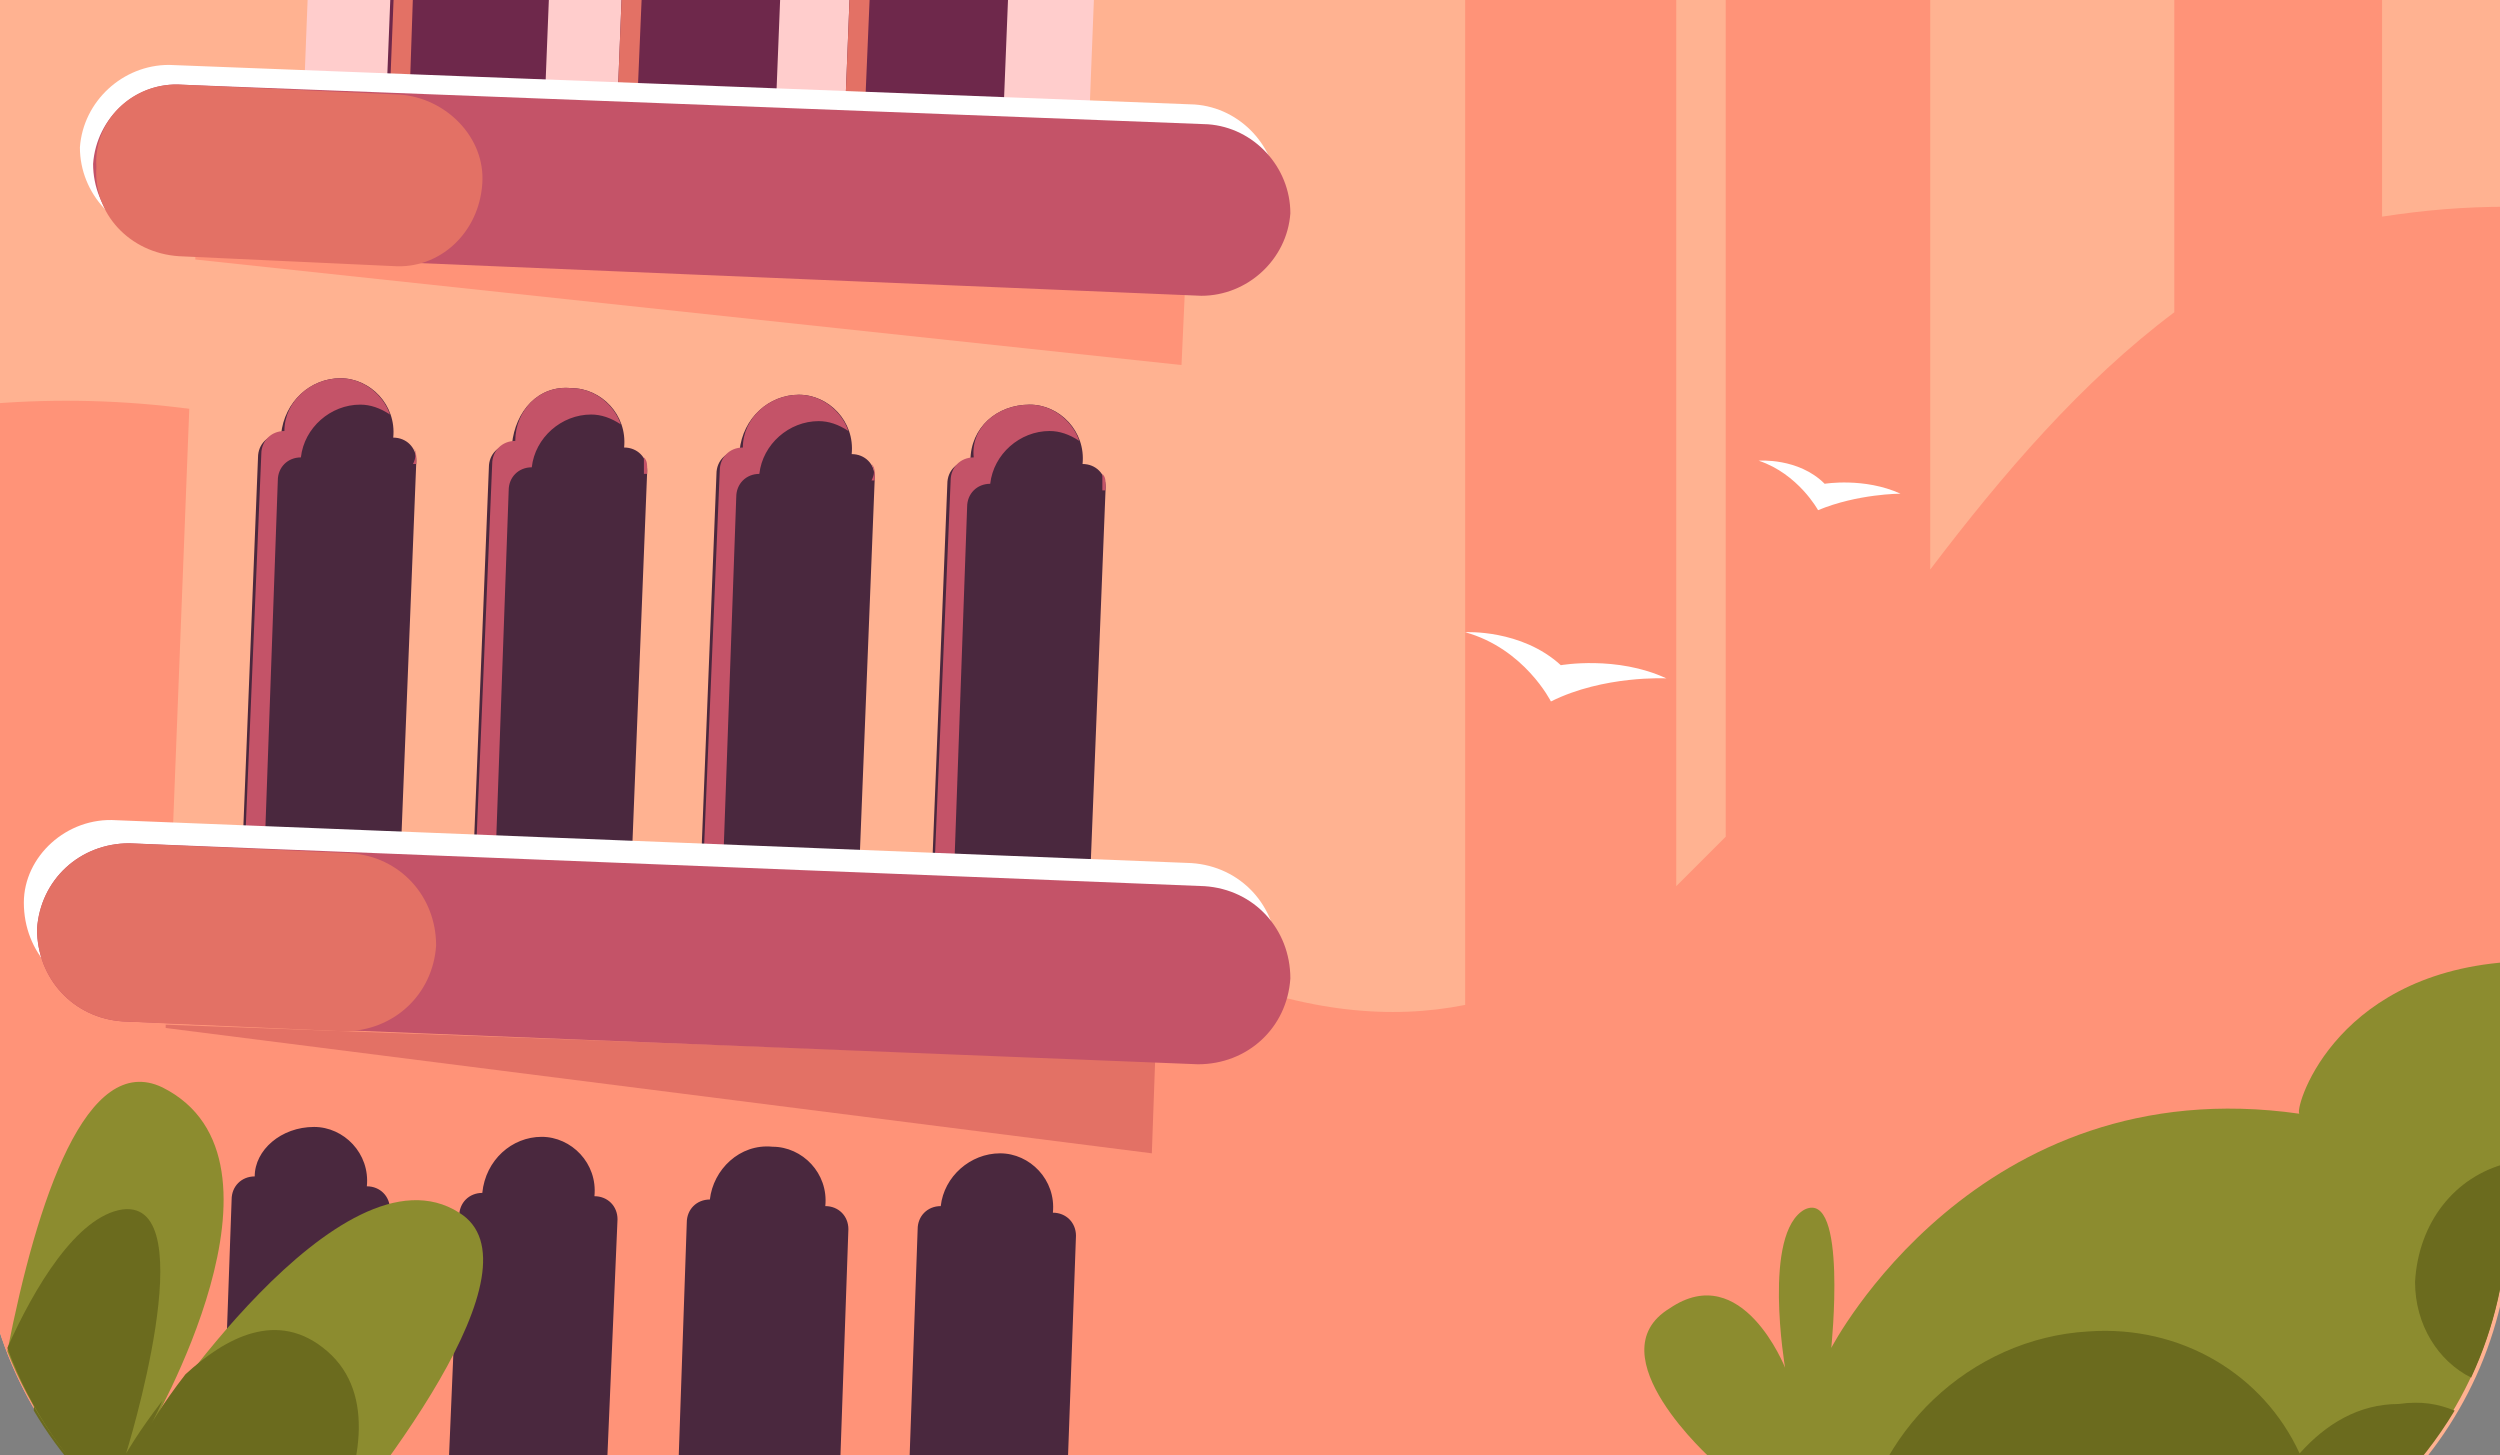 <svg width="311" height="181" viewBox="0 0 311 181" fill="none" xmlns="http://www.w3.org/2000/svg">
<rect x="0" y="0" width="311" height="181" fill="#808080" stroke="none"/>
<path d="M46.047 -115.015L263.916 -115.015C290.586 -115.015 312.332 -93.269 312.332 -66.599V151.27C312.332 177.939 290.586 199.685 263.916 199.685H46.047C19.378 199.275 -2.368 177.529 -2.368 150.86L-2.368 -66.599C-2.368 -93.269 19.378 -115.015 46.047 -115.015Z" fill="#FFB291"/>
<path d="M311.921 25.718V150.86C311.921 177.529 290.175 199.275 263.506 199.275H46.047C19.378 199.275 -2.368 177.529 -2.368 150.86L-2.368 50.336C29.225 47.464 66.562 56.901 107.592 92.597C140.416 121.318 163.803 128.703 182.267 125.011V-1.772H175.702V-17.363H182.267L190.883 -44.033C191.293 -46.084 193.345 -47.315 194.986 -47.315C197.037 -47.315 198.679 -46.084 199.089 -44.033L207.705 -17.363H213.86V-39.109H207.295V-54.701H213.86L223.297 -81.37C223.707 -83.422 225.758 -84.653 227.4 -84.653C229.451 -84.653 231.092 -83.422 231.503 -81.37L240.119 -54.701H247.915V-39.109H240.119V70.851C249.145 58.953 258.993 47.464 270.481 38.848V-12.85H264.327V-28.441H270.891L279.508 -55.111C279.918 -57.162 281.969 -58.393 283.611 -58.393C285.662 -58.393 287.303 -57.162 287.714 -55.111L296.33 -28.441H304.126V-12.85H296.33V26.949C301.664 26.128 306.587 25.718 311.921 25.718ZM208.526 110.24C210.577 108.188 212.629 106.137 214.68 104.085V-1.772H208.526V110.24Z" fill="#FF9378"/>
<path d="M311.921 119.677V150.859C311.921 177.529 290.175 199.275 263.506 199.275H170.778C174.06 191.069 183.497 179.17 213.039 181.632C213.039 181.632 198.268 168.502 207.705 162.758C216.731 156.603 222.065 170.143 222.065 170.143C222.065 170.143 219.193 153.321 224.527 150.449C229.861 147.987 227.81 167.682 227.81 167.682C227.81 167.682 245.863 132.806 286.072 138.55C285.252 138.55 289.765 121.318 311.921 119.677Z" fill="#8C8C2F"/>
<path d="M311.922 144.705V151.27C311.922 158.245 310.28 165.22 307.408 171.375C303.305 169.323 300.433 164.81 300.433 159.476C300.844 152.091 305.357 146.347 311.922 144.705ZM305.357 175.478C296.741 189.838 281.559 199.275 263.506 199.275H216.322C218.784 195.583 222.887 192.71 227.4 192.3C228.631 192.3 229.862 192.3 231.093 192.71C232.734 178.35 245.043 166.451 259.814 165.631C271.302 164.81 281.559 170.965 286.073 180.812C289.355 177.119 293.458 174.657 298.382 174.657C301.254 174.247 303.305 174.657 305.357 175.478Z" fill="#6B6B1E"/>
<path d="M67.382 141.422C70.254 141.422 72.716 143.474 73.537 145.936C72.306 145.115 71.075 144.705 69.844 144.705C66.151 144.705 62.869 147.577 62.459 151.27C60.818 151.27 59.587 152.501 59.587 154.142L57.945 199.275H55.484L57.535 150.859C57.535 149.218 58.766 147.987 60.407 147.987C60.407 144.295 63.69 141.422 67.382 141.422ZM76.409 150.039C76.819 150.449 76.819 150.859 76.819 151.68V152.09H76.409C76.409 151.27 76.409 150.449 76.409 150.039ZM124.414 143.474C127.286 143.474 129.748 145.525 130.568 147.987C129.338 147.167 128.107 146.756 126.876 146.756C123.183 146.756 119.901 149.628 119.49 153.321C117.849 153.321 116.618 154.552 116.618 156.193L114.977 199.275H112.515L114.156 152.911C114.156 151.27 115.387 150.039 117.029 150.039C117.439 146.346 120.721 143.474 124.414 143.474ZM133.441 152.09C133.851 152.501 133.851 152.911 133.851 153.731V154.142H133.441C133.441 153.321 133.441 152.911 133.441 152.09ZM39.072 140.192C41.944 140.192 44.406 142.243 45.226 144.705C43.995 143.884 42.764 143.474 41.533 143.474C37.841 143.474 34.558 146.346 34.148 150.039C32.507 150.039 31.276 151.27 31.276 152.911L29.635 196.403C28.814 195.992 27.994 195.582 27.173 195.582L28.814 149.628C28.814 147.987 30.045 146.756 31.686 146.756C31.686 143.064 34.969 140.192 39.072 140.192ZM47.688 148.808C48.098 149.218 48.098 149.628 48.098 150.449V150.859H47.688C48.098 150.039 48.098 149.628 47.688 148.808ZM96.103 142.653C98.975 142.653 101.437 144.705 102.258 147.167C101.027 146.346 99.796 145.936 98.565 145.936C94.872 145.936 91.59 148.808 91.18 152.501C89.538 152.501 88.308 153.731 88.308 155.373L86.666 199.685H83.794L85.435 152.09C85.435 150.449 86.666 149.218 88.308 149.218C88.718 145.525 92 142.243 96.103 142.653ZM104.72 150.859C105.13 151.27 105.13 151.68 105.13 152.501V152.911H104.72C105.13 152.501 105.13 151.68 104.72 150.859Z" fill="#E37165"/>
<path d="M143.698 131.986L141.236 199.275H46.047C35.789 199.275 25.942 195.993 18.146 190.248L20.608 127.062L143.698 131.986Z" fill="#FF9378"/>
<path d="M143.699 131.986L143.288 143.474L20.609 127.883V127.472L143.699 131.986Z" fill="#E37165"/>
<path d="M20.608 105.316L136.313 109.829L135.492 131.575L19.787 127.062L20.608 105.316Z" fill="white"/>
<path d="M147.391 36.386L144.519 109.829L21.429 105.316L24.301 31.462L147.391 36.386Z" fill="#FFB291"/>
<path d="M147.391 36.386L146.981 45.412L24.301 32.283V31.462L147.391 36.386Z" fill="#FF9378"/>
<path d="M138.365 -58.804L135.493 15.05L37.841 10.947L40.713 -62.907C41.124 -62.907 41.534 -62.907 41.944 -62.907L137.134 -58.804C137.544 -58.804 137.954 -58.804 138.365 -58.804Z" fill="#FFCDCC"/>
<path d="M67.382 141.422C71.075 141.422 74.357 144.705 73.947 148.808C75.588 148.808 76.819 150.039 76.819 151.68L74.768 199.685H55.073L57.125 151.27C57.125 149.628 58.356 148.398 59.997 148.398C60.407 144.295 63.69 141.422 67.382 141.422ZM124.414 143.474C128.107 143.474 131.389 146.756 130.979 150.859C132.62 150.859 133.851 152.09 133.851 153.731L132.21 199.275H112.515L114.156 152.911C114.156 151.27 115.387 150.039 117.029 150.039C117.439 146.346 120.721 143.474 124.414 143.474ZM39.072 140.192C42.764 140.192 46.047 143.474 45.636 147.577C47.278 147.577 48.508 148.808 48.508 150.449L46.457 199.275H46.047C39.482 199.275 32.917 198.044 27.173 195.172L28.814 149.218C28.814 147.577 30.045 146.346 31.686 146.346C31.686 143.064 34.969 140.192 39.072 140.192ZM96.103 142.653C99.796 142.653 103.078 145.936 102.668 150.039C104.309 150.039 105.54 151.27 105.54 152.911L103.899 199.685H83.794L85.435 152.09C85.435 150.449 86.666 149.218 88.308 149.218C88.718 145.525 92 142.243 96.103 142.653Z" fill="#4A283E"/>
<path d="M71.075 48.285C74.768 48.285 78.05 51.567 77.64 55.67C79.281 55.67 80.512 56.901 80.512 58.542L78.46 110.24C78.46 111.881 77.229 113.112 75.588 113.112L61.638 112.702C59.997 112.702 58.766 111.471 58.766 109.83L60.817 58.132C60.817 56.491 62.048 55.26 63.69 55.26C64.1 51.157 66.972 47.874 71.075 48.285ZM128.107 50.336C131.799 50.336 135.082 53.618 134.671 57.721C136.313 57.721 137.543 58.952 137.543 60.594L135.492 112.291C135.492 113.933 134.261 115.163 132.62 115.163L118.67 114.753C117.029 114.753 115.798 113.522 115.798 111.881L117.849 60.183C117.849 58.542 119.08 57.311 120.721 57.311C120.721 53.208 124.004 50.336 128.107 50.336ZM42.354 47.054C46.047 47.054 49.329 50.336 48.919 54.439C50.56 54.439 51.791 55.67 51.791 57.311L49.739 109.009C49.739 110.65 48.508 111.881 46.867 111.881L32.917 111.471C31.276 111.471 30.045 110.24 30.045 108.599L32.096 56.901C32.096 55.26 33.327 54.029 34.968 54.029C35.379 49.926 38.661 47.054 42.354 47.054ZM99.386 49.105C103.078 49.105 106.361 52.388 105.95 56.491C107.592 56.491 108.823 57.721 108.823 59.363L106.771 111.06C106.771 112.702 105.54 113.933 103.899 113.933L89.949 113.522C88.308 113.522 87.077 112.291 87.077 110.65L89.128 58.952C89.128 57.311 90.359 56.08 92 56.08C92.41 51.977 95.693 49.105 99.386 49.105Z" fill="#4A283E"/>
<path d="M89.129 -48.546C92.821 -48.546 96.104 -45.264 95.693 -41.161C97.335 -41.161 98.566 -39.93 98.566 -38.289L96.514 13.409C96.514 15.05 95.283 16.281 93.642 16.281L79.692 15.461C78.05 15.461 76.82 14.23 76.82 12.589L78.871 -39.109C78.871 -40.75 80.102 -41.981 81.743 -41.981C81.743 -45.674 85.026 -48.546 89.129 -48.546ZM60.408 -49.777C64.1 -49.777 67.383 -46.495 66.972 -42.392C68.614 -42.392 69.844 -41.161 69.844 -39.52L67.793 12.178C67.793 13.819 66.562 15.05 64.921 15.05L50.971 14.23C49.33 14.23 48.099 12.999 48.099 11.358L50.15 -40.34C50.15 -41.981 51.381 -43.212 53.022 -43.212C53.432 -46.905 56.715 -49.777 60.408 -49.777ZM117.439 -47.315C121.132 -47.315 124.414 -44.033 124.004 -39.93C125.645 -39.93 126.876 -38.699 126.876 -37.058L124.825 14.23C124.825 15.871 123.594 17.102 121.953 17.102L108.002 16.692C106.361 16.692 105.13 15.461 105.13 13.819L107.182 -37.878C107.182 -39.52 108.413 -40.75 110.054 -40.75C110.464 -44.443 113.747 -47.725 117.439 -47.315Z" fill="#6E284B"/>
<path d="M71.075 48.285C73.947 48.285 76.409 50.336 77.23 52.798C75.999 51.977 74.768 51.567 73.537 51.567C69.844 51.567 66.562 54.439 66.152 58.132C64.51 58.132 63.28 59.363 63.28 61.004L61.638 106.957H59.177L61.228 57.721C61.228 56.08 62.459 54.849 64.1 54.849C64.1 51.157 66.972 47.874 71.075 48.285ZM80.102 56.901C80.512 57.311 80.512 57.721 80.512 58.542V58.952H80.102C80.102 58.132 80.102 57.311 80.102 56.901ZM128.107 50.336C130.979 50.336 133.441 52.388 134.261 54.849C133.031 54.029 131.8 53.618 130.569 53.618C126.876 53.618 123.594 56.491 123.183 60.183C121.542 60.183 120.311 61.414 120.311 63.055L118.67 109.009H116.208L118.26 59.773C118.26 58.132 119.491 56.901 121.132 56.901C120.722 53.208 124.004 50.336 128.107 50.336ZM137.134 58.952C137.544 59.363 137.544 59.773 137.544 60.594V61.004H137.134C137.134 60.183 137.134 59.363 137.134 58.952ZM42.354 47.054C45.226 47.054 47.688 49.105 48.509 51.567C47.278 50.746 46.047 50.336 44.816 50.336C41.123 50.336 37.841 53.208 37.431 56.901C35.789 56.901 34.559 58.132 34.559 59.773L32.917 105.727H30.456L32.507 56.491C32.507 54.849 33.738 53.618 35.379 53.618C35.379 49.926 38.662 47.054 42.354 47.054ZM51.381 55.67C51.791 56.08 51.791 56.491 51.791 57.311V57.721H51.381C51.791 56.901 51.791 56.08 51.381 55.67ZM99.386 49.105C102.258 49.105 104.72 51.157 105.54 53.618C104.31 52.798 103.079 52.388 101.848 52.388C98.155 52.388 94.873 55.26 94.462 58.952C92.821 58.952 91.59 60.183 91.59 61.825L89.949 107.778H87.487L89.539 58.542C89.539 56.901 90.77 55.67 92.411 55.67C92.411 51.977 95.693 49.105 99.386 49.105ZM108.413 57.721C108.823 58.132 108.823 58.542 108.823 59.363V59.773H108.413C108.823 58.952 108.823 58.542 108.413 57.721Z" fill="#C45368"/>
<path d="M89.128 -48.546C92 -48.546 94.462 -46.495 95.282 -44.033C94.052 -44.853 92.821 -45.264 91.59 -45.264C87.897 -45.264 84.615 -42.392 84.204 -38.699C82.563 -38.699 81.332 -37.468 81.332 -35.827L79.281 12.589H76.819L78.871 -39.109C78.871 -40.75 80.101 -41.981 81.743 -41.981C81.743 -45.674 85.025 -48.546 89.128 -48.546ZM98.155 -39.93C98.565 -39.52 98.565 -39.109 98.565 -38.289V-37.878H98.155C98.155 -38.699 98.155 -39.52 98.155 -39.93ZM60.407 -49.777C63.279 -49.777 65.741 -47.725 66.561 -45.264C65.331 -46.084 64.1 -46.495 62.869 -46.495C59.176 -46.495 55.894 -43.623 55.483 -39.93C53.842 -39.93 52.611 -38.699 52.611 -37.058L50.97 11.358H48.508L50.56 -40.34C50.56 -41.981 51.791 -43.212 53.432 -43.212C53.432 -46.905 56.714 -49.777 60.407 -49.777ZM69.434 -41.161C69.844 -40.75 69.844 -40.34 69.844 -39.52V-39.109H69.434C69.844 -39.93 69.844 -40.34 69.434 -41.161ZM117.439 -47.315C120.311 -47.315 122.773 -45.264 123.593 -42.802C122.362 -43.623 121.131 -44.033 119.9 -44.033C116.208 -44.033 112.925 -41.161 112.515 -37.468C110.874 -37.468 109.643 -36.237 109.643 -34.596L107.591 13.819H105.13L107.181 -37.878C107.181 -39.52 108.412 -40.75 110.053 -40.75C110.464 -44.443 113.746 -47.725 117.439 -47.315ZM126.465 -38.699C126.876 -38.289 126.876 -37.878 126.876 -37.058V-36.647H126.465C126.876 -37.468 126.876 -38.289 126.465 -38.699Z" fill="#E37165"/>
<path d="M4.197 175.478C10.762 186.556 21.019 194.351 33.738 197.634C39.072 189.428 48.509 173.016 41.944 167.682C32.918 160.297 15.685 181.222 15.685 181.222C15.685 181.222 28.404 154.552 17.326 151.27C9.531 148.808 4.607 161.117 4.197 175.478Z" fill="#6B6B1E"/>
<path d="M34.969 198.044C47.278 184.094 67.793 157.424 57.125 150.859C42.355 141.422 18.557 177.939 18.557 177.939C18.557 177.939 38.252 144.295 20.198 135.268C10.761 130.755 4.607 149.218 0.914 168.092C6.659 182.863 19.378 194.351 34.969 198.044Z" fill="#8C8C2F"/>
<path d="M34.969 198.044C37.021 195.992 39.072 193.531 41.124 190.659C44.816 182.863 46.868 173.426 40.713 168.092C34.559 162.758 27.994 166.451 23.07 170.964C20.198 174.657 18.557 177.529 18.557 177.529C18.557 177.529 19.378 176.298 20.198 174.247C17.326 177.939 15.685 180.811 15.685 180.811C15.685 180.811 25.532 149.218 15.275 150.449C9.531 151.27 4.197 160.296 0.914 167.682C6.659 183.273 19.378 194.351 34.969 198.044Z" fill="#6B6B1E"/>
<path d="M14.454 102.034L148.212 107.368C154.366 107.778 158.88 112.702 158.88 118.856C158.469 125.011 153.546 129.524 147.391 129.524L13.633 123.78C7.479 123.37 2.966 118.446 2.966 112.291C2.966 106.547 8.299 101.624 14.454 102.034Z" fill="white"/>
<path d="M16.095 104.906L149.853 110.24C156.007 110.65 160.52 115.574 160.52 121.728C160.11 127.883 155.187 132.396 149.032 132.396L15.274 127.062C9.12 126.652 4.606 121.728 4.606 115.574C5.017 109.419 9.94 104.906 16.095 104.906Z" fill="#C45368"/>
<path d="M16.095 104.906L43.585 106.137C49.739 106.547 54.253 111.471 54.253 117.625C53.842 123.78 48.919 128.293 42.764 128.293L15.274 127.062C9.12 126.652 4.606 121.728 4.606 115.574C5.017 109.419 9.94 104.906 16.095 104.906Z" fill="#E37165"/>
<path d="M21.019 8.075L148.622 12.999C154.366 13.409 158.88 18.333 158.88 24.077C158.469 29.821 153.546 34.334 147.801 34.334L20.198 29.411C14.454 29 9.941 24.077 9.941 18.333C10.351 12.588 15.275 8.075 21.019 8.075Z" fill="white"/>
<path d="M22.659 10.537L150.263 15.46C156.007 15.871 160.52 20.794 160.52 26.538C160.11 32.283 155.186 36.796 149.442 36.796L21.839 31.462C16.095 31.052 11.581 26.128 11.581 20.384C11.992 14.64 16.915 10.127 22.659 10.537Z" fill="#C45368"/>
<path d="M22.66 10.537L49.739 11.768C55.484 12.178 60.407 17.102 59.997 22.846C59.587 29 54.663 33.514 48.919 33.103L22.249 31.872C16.095 31.462 11.582 26.538 11.992 20.794C11.582 15.05 16.505 10.127 22.66 10.537Z" fill="#E37165"/>
<path d="M207.295 84.391C207.295 84.391 199.499 83.981 192.934 87.263C192.934 87.263 189.652 80.698 182.267 78.647C182.267 78.647 189.242 78.236 194.165 82.75C194.165 82.75 201.14 81.519 207.295 84.391Z" fill="white"/>
<path d="M236.426 61.414C236.426 61.414 231.092 61.414 226.168 63.466C226.168 63.466 223.706 58.952 218.783 57.311C218.783 57.311 223.706 56.901 226.989 60.183C226.989 60.183 231.912 59.363 236.426 61.414Z" fill="white"/>
</svg>
